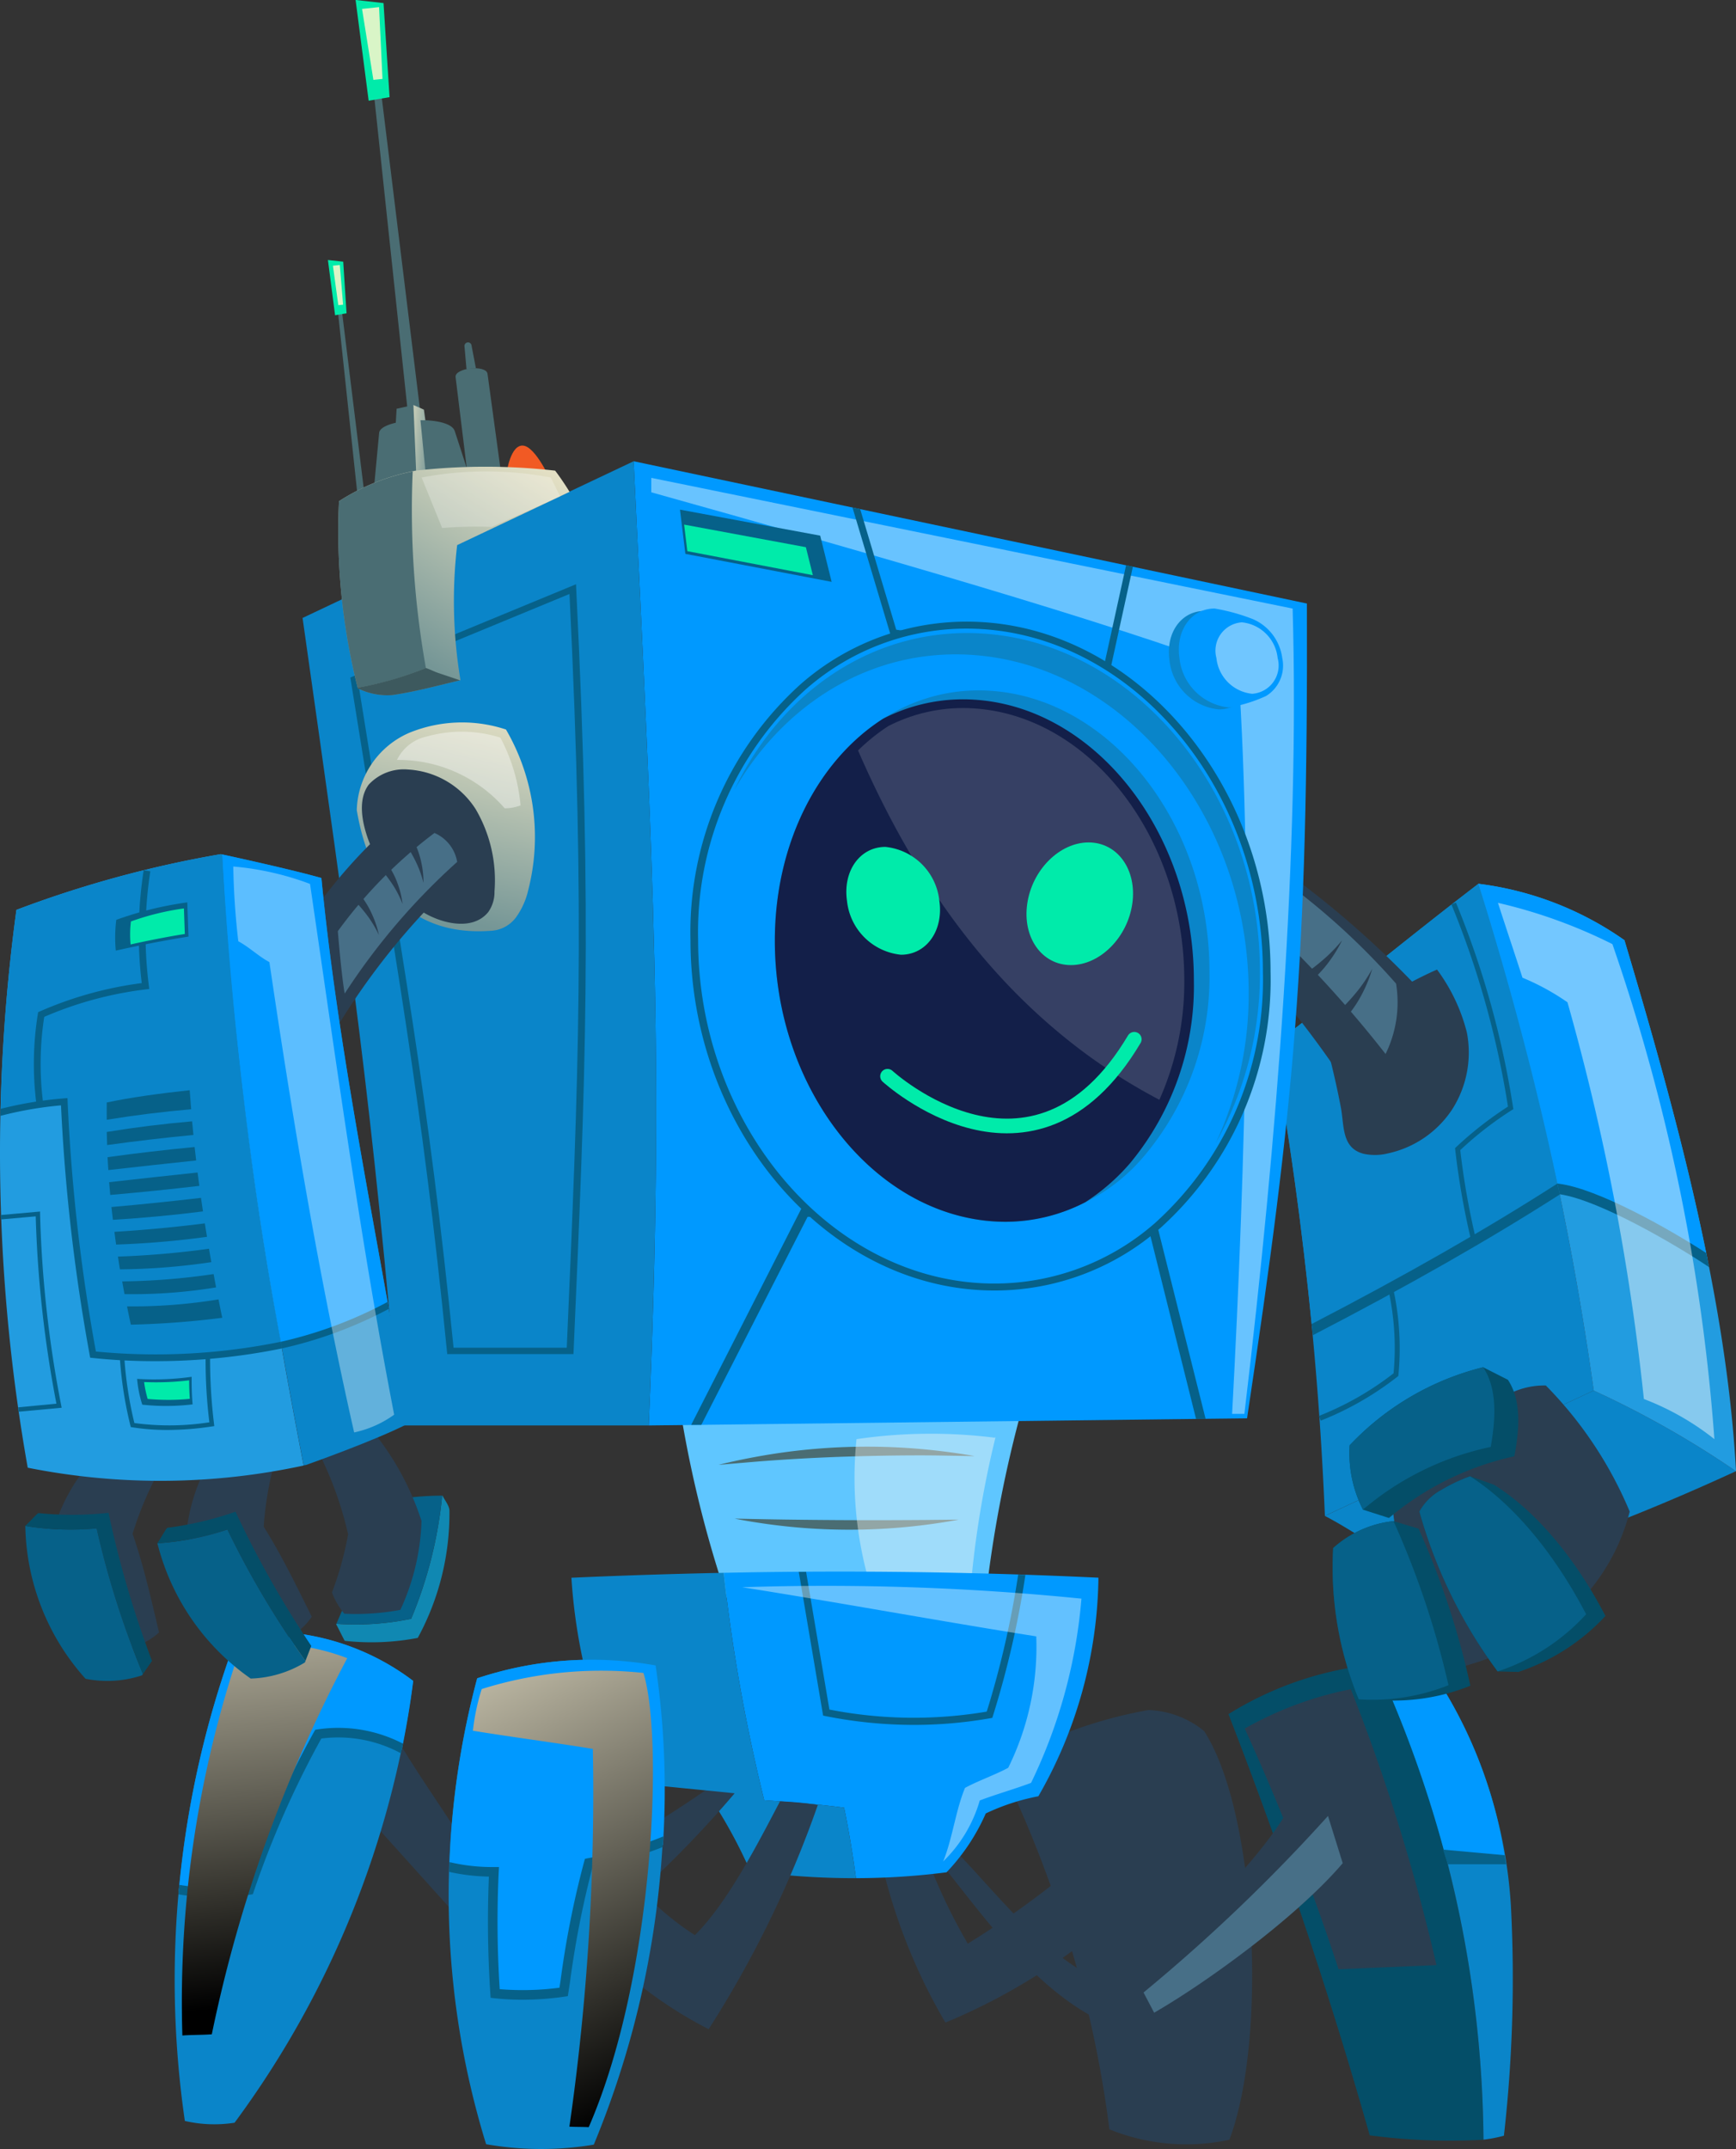 <svg xmlns="http://www.w3.org/2000/svg" xmlns:xlink="http://www.w3.org/1999/xlink" width="118.453" height="146.597" viewBox="0 0 118.453 146.597"><rect x="0" y="0" width="118.453" height="146.597" fill="#333333" stroke="none"/><defs><linearGradient id="a" x1="0.469" y1="-0.162" x2="0.521" y2="0.917" gradientUnits="objectBoundingBox"><stop offset="0" stop-color="#c4bfaa"/><stop offset="0.5" stop-color="#636156"/><stop offset="1"/></linearGradient><linearGradient id="b" x1="0.444" y1="-0.122" x2="0.68" y2="0.997" xlink:href="#a"/><radialGradient id="c" cx="717.656" cy="254.906" r="17.516" gradientTransform="translate(-92.663 -13.527) scale(1.247 1.136)" gradientUnits="userSpaceOnUse"><stop offset="0.005" stop-color="#22567d"/><stop offset="0.255" stop-color="#1f4e75"/><stop offset="0.63" stop-color="#1a3962"/><stop offset="1" stop-color="#131f49"/></radialGradient><linearGradient id="d" x1="0.656" y1="-0.261" x2="0.374" y2="1.132" gradientUnits="objectBoundingBox"><stop offset="0" stop-color="#f5ebcb"/><stop offset="0.414" stop-color="#b7c2b1"/><stop offset="0.84" stop-color="#759696"/></linearGradient><linearGradient id="e" x1="-0.831" y1="-0.299" x2="1.579" y2="1.174" xlink:href="#d"/><linearGradient id="f" x1="0.781" y1="-0.254" x2="0.036" y2="0.896" xlink:href="#d"/></defs><g transform="translate(11.917 93.715)"><path d="M368.912,228.153a6.359,6.359,0,0,0-3.786-1.434,30.143,30.143,0,0,0-10.151,3.754,80.523,80.523,0,0,1,3.473,8.245,63.091,63.091,0,0,1-5.661,3.938,37.925,37.925,0,0,1-3.8-8.978,3.327,3.327,0,0,0-2.64.579,38.995,38.995,0,0,0,4.914,13.782,41.1,41.1,0,0,0,8.639-4.873,77.669,77.669,0,0,1,2.551,12.157,13.962,13.962,0,0,0,8.186.71C373.266,249.056,372.472,233.638,368.912,228.153Z" transform="translate(-298.669 -203.781)" fill="#2a3e51"/><g transform="translate(52.243 19.805)"><path d="M381.291,223.52a23.125,23.125,0,0,0-10.12,3.4q5.49,14.13,9.639,28.733a41.1,41.1,0,0,0,7.741.3l.022,0A78.728,78.728,0,0,0,381.291,223.52Z" transform="translate(-351.509 -223.508)" fill="#044e68"/><path d="M379.548,225.262a24.039,24.039,0,0,0-7.239,2.686,158.08,158.08,0,0,1,6.4,16.415l6.683-.278A131.613,131.613,0,0,0,379.548,225.262Z" transform="translate(-351.536 -223.55)" fill="#2a3e51"/><path d="M390.692,240a32.47,32.47,0,0,0-4.711-14.977,12.562,12.562,0,0,0-4.342-1.515c-.033,0-.067.008-.1.012a78.726,78.726,0,0,1,7.283,32.429,9.78,9.78,0,0,0,1.393-.27A95.257,95.257,0,0,0,390.692,240Z" transform="translate(-351.758 -223.508)" fill="#0a85c9"/><path d="M390.3,236.872a30.778,30.778,0,0,0-4.323-11.849,12.562,12.562,0,0,0-4.342-1.515c-.033,0-.067.008-.1.012a81.937,81.937,0,0,1,4.694,13.1C387.577,236.687,388.955,236.794,390.3,236.872Z" transform="translate(-351.758 -223.508)" fill="#09f"/><path d="M379.388,236.145a20.473,20.473,0,0,0-1.239-3.157,29.966,29.966,0,0,0-3.579,1c-2.1,3.566-8.342,9.73-11.5,11.842-4.649-1.667-7.928-6.206-11.1-9.45-.334.334-.612.548-.946.884,3.3,4.11,7.1,9.6,12.363,11.393C366.841,247.245,376.345,240.581,379.388,236.145Z" transform="translate(-351.024 -223.736)" fill="#2a3e51"/><path d="M386.175,236.475l4.2.381.1.618-3.981,0Z" transform="translate(-351.869 -223.82)" fill="#066189"/><path d="M378.824,237.343l-1.005-3.222a117.716,117.716,0,0,1-12.586,12.043l.725,1.38C369.8,245.32,375.808,240.888,378.824,237.343Z" transform="translate(-351.366 -223.763)" fill="#476f87"/></g><path d="M356.561,204.151a84.186,84.186,0,0,0-2.958,15.035,81.527,81.527,0,0,1-17.385-.1,79.5,79.5,0,0,1-3.574-14.7C340.328,202.473,348.691,203.283,356.561,204.151Z" transform="translate(-298.339 -203.215)" fill="#5fc6ff"/><path d="M352.994,208.954l-2.569-.043c-1.585-.02-3.767,0-6.173.077s-4.586.218-6.165.344l-2.56.218s.952-.254,2.518-.542a41.887,41.887,0,0,1,12.4-.424C352.028,208.766,352.994,208.954,352.994,208.954Z" transform="translate(-298.409 -203.338)" fill="#4a6d73"/><path d="M351.937,213.407s-.843.172-2.223.35a40.723,40.723,0,0,1-10.844-.048c-1.379-.191-2.222-.37-2.222-.37l2.247.044c1.386.026,3.293.049,5.4.059s4.013,0,5.4-.011Z" transform="translate(-298.435 -203.459)" fill="#4a6d73"/><path d="M354.641,207.669a67.656,67.656,0,0,0-1.64,9.685c-2.394-.06-4.686-.149-7.08-.206a25.814,25.814,0,0,1-.759-9.373,34.931,34.931,0,0,1,9.346-.108C354.454,207.691,354.7,207.645,354.641,207.669Z" transform="translate(-298.637 -203.316)" fill="rgba(255,253,242,0.4)"/><path d="M335.879,217.125a118.88,118.88,0,0,0,2.767,15.516c1.788.124,3.715.269,5.452.507.322,1.57.594,3.2.807,4.807a48.955,48.955,0,0,0,6.18-.4,13.88,13.88,0,0,0,2.677-4.015,14.845,14.845,0,0,1,3.588-1.172,30.589,30.589,0,0,0,4.1-14.91Q348.712,216.855,335.879,217.125Z" transform="translate(-298.417 -203.548)" fill="#09f"/><path d="M338.39,232.643a118.884,118.884,0,0,1-2.767-15.516q-5.188.105-10.39.336a38.482,38.482,0,0,0,3.605,13.96c1.781.174,3.751.37,5.533.544a33.589,33.589,0,0,1,3.067,5.51,52.984,52.984,0,0,0,7.21.481c-.213-1.611-.485-3.237-.807-4.807C342.105,232.912,340.178,232.766,338.39,232.643Z" transform="translate(-298.161 -203.55)" fill="#0a85c9"/><path d="M356.1,217.249a63.432,63.432,0,0,1-2.145,9.344,29.869,29.869,0,0,1-10.736-.14l-1.59-9.394c-.166,0-.332.006-.5.006l1.66,9.8.166.035a30.877,30.877,0,0,0,6.033.6,29.927,29.927,0,0,0,5.2-.454l.146-.026.045-.142a64.122,64.122,0,0,0,2.215-9.615C356.424,217.263,356.259,217.255,356.1,217.249Z" transform="translate(-298.543 -203.548)" fill="#066189"/><g transform="translate(0 17.561)"><path d="M323.393,238.487a64.744,64.744,0,0,0,10.934-6.155l2,.2a73.189,73.189,0,0,1-9.345,9.188Z" transform="translate(-298.117 -221.476)" fill="#2a3e51"/><path d="M342.15,233.342a72.873,72.873,0,0,1-7.451,15.3,28.762,28.762,0,0,1-5.273-3.476,14.4,14.4,0,0,1,1.155-5.5,19.14,19.14,0,0,0,3.177,2.562c2.245-2.218,4.339-6.336,5.81-9.129A24.764,24.764,0,0,1,342.15,233.342Z" transform="translate(-298.262 -221.495)" fill="#2a3e51"/><path d="M318.142,236.781c-1.621-2.747-3.409-5.13-5.032-7.877-.523,2.023-.991,3.782-1.515,5.806q2.836,3.149,5.672,6.3A23.193,23.193,0,0,0,318.142,236.781Z" transform="translate(-297.833 -221.394)" fill="#2a3e51"/><path d="M330.766,223.59a63.014,63.014,0,0,1-4.212,32.69,21.819,21.819,0,0,1-7.347-.029,57.551,57.551,0,0,1-.612-31.783A24.686,24.686,0,0,1,330.766,223.59Z" transform="translate(-297.955 -221.256)" fill="#0a85c9"/><path d="M318.6,224.468a57.169,57.169,0,0,0-1.9,12.885,7.356,7.356,0,0,0,2.849.478,76.659,76.659,0,0,0,.35,8.171c.942.021,1.875.061,2.819.081a4.234,4.234,0,0,0,1.813-.224,33.047,33.047,0,0,1,1.721-8.675c1.675-.372,3.372-.854,5.021-1.36a57.825,57.825,0,0,0-.5-12.233A24.686,24.686,0,0,0,318.6,224.468Z" transform="translate(-297.955 -221.256)" fill="#09f"/><path d="M313.768,224.6a65.061,65.061,0,0,1-12.186,30.138,8.9,8.9,0,0,1-3.392-.122,66.867,66.867,0,0,1,3.634-33.28A16.606,16.606,0,0,1,313.768,224.6Z" transform="translate(-297.494 -221.209)" fill="#0a85c9"/><path d="M301.831,221.335a66.648,66.648,0,0,0-4.043,17.584,17.431,17.431,0,0,0,4.592.052,64.135,64.135,0,0,1,4.93-10.867A15.51,15.51,0,0,1,313,229.281c.32-1.553.586-3.116.778-4.683A16.606,16.606,0,0,0,301.831,221.335Z" transform="translate(-297.501 -221.209)" fill="#09f"/><path d="M307.248,228.069l-.157.027-.078.139a65.049,65.049,0,0,0-4.669,10.493,14.383,14.383,0,0,1-4.519-.055c-.021.215-.042.43-.061.648a15.208,15.208,0,0,0,2.491.215,14.882,14.882,0,0,0,2.387-.192l.194-.032.062-.187a64.486,64.486,0,0,1,4.609-10.432,8.982,8.982,0,0,1,5.434,1.008c.046-.219.1-.438.14-.658A9.577,9.577,0,0,0,307.248,228.069Z" transform="translate(-297.5 -221.371)" fill="#066189"/><path d="M331.294,235.553a25.094,25.094,0,0,1-5.149,1.488l-.194.04-.055.192a63.628,63.628,0,0,0-1.606,8.085l-.078.514a19.16,19.16,0,0,1-4.077.1,71.687,71.687,0,0,1-.069-7.982l.02-.349-.349,0a12.64,12.64,0,0,1-3.03-.337c-.009.223-.016.446-.021.667a13.441,13.441,0,0,0,2.71.322,74.434,74.434,0,0,0,.1,7.995l.018.274.272.03a17.065,17.065,0,0,0,1.86.1,19.47,19.47,0,0,0,2.9-.208l.237-.036.152-.992a63.791,63.791,0,0,1,1.535-7.815,26.273,26.273,0,0,0,4.786-1.36C331.274,236.039,331.282,235.8,331.294,235.553Z" transform="translate(-297.955 -221.554)" fill="#066189"/><path d="M309.283,223.068a96.275,96.275,0,0,0-9.242,25.659c-.7.05-1.31.03-2.008.082a74.886,74.886,0,0,1,4.01-26.593A14.817,14.817,0,0,1,309.283,223.068Z" transform="translate(-297.506 -221.23)" fill="url(#a)"/><path d="M326.249,255.107c-.52-.024-.8-.01-1.319-.034a160.147,160.147,0,0,0,1.6-25.77c-2.69-.44-5.5-.8-8.184-1.24a14.78,14.78,0,0,1,.6-2.842,27.176,27.176,0,0,1,11.036-1.1C331.371,228.623,330.706,244.856,326.249,255.107Z" transform="translate(-297.995 -221.275)" fill="url(#b)"/></g><path d="M350.884,236.841a9.454,9.454,0,0,0,2.5-4.163c1.112-.422,2.385-.78,3.5-1.2a35.468,35.468,0,0,0,3.437-12.567,174.09,174.09,0,0,0-23.147-.778c6.633,1.046,13.433,2.306,20.064,3.352a18.649,18.649,0,0,1-1.913,8.965c-.887.48-2.061.888-2.947,1.37C351.745,233.326,351.509,235.332,350.884,236.841Z" transform="translate(-298.448 -203.572)" fill="rgba(255,255,255,0.39)"/></g><g transform="translate(79.938 56.759)"><path d="M388.3,168.964c-4.811,3.679-9.2,7.338-14.011,11.018a236.4,236.4,0,0,1,3.537,32.1l18.345-8.549A209.964,209.964,0,0,0,388.3,168.964Z" transform="translate(-367.362 -165.435)" fill="#0a85c9"/><path d="M377.912,212.939c2.225,1.154,5.34,3.367,7.448,4.729a154.729,154.729,0,0,0,20.6-7.781,65.816,65.816,0,0,0-9.707-5.5Z" transform="translate(-367.449 -166.287)" fill="#0a85c9"/><path d="M388.644,168.964a209.963,209.963,0,0,1,7.871,34.574,65.816,65.816,0,0,1,9.707,5.5c-.632-11.69-4.032-24.251-7.609-36.223A22.026,22.026,0,0,0,388.644,168.964Z" transform="translate(-367.707 -165.435)" fill="#229ce0"/><path d="M390.184,204.819a5.264,5.264,0,0,1,2.884-.784,27.143,27.143,0,0,1,5.721,8.6,13.841,13.841,0,0,1-5.671,8.046,21.19,21.19,0,0,1-9.636,3.216,33.4,33.4,0,0,1-2.337-9.049c.04.025.081.05.121.072.541-.288,1-.712,1.538-1-.213-1.663-.409-3.105-.622-4.769A32.342,32.342,0,0,1,390.184,204.819Z" transform="translate(-367.527 -166.279)" fill="#2a3e51"/><path d="M388.3,168.964c-4.811,3.679-9.2,7.338-14.011,11.018,1.026,5.445,1.992,12.493,2.663,19.3,1.967-1.05,7.47-3.991,8.609-4.631,1.249-.7,7.023-4.186,8.2-4.9Q391.6,179.5,388.3,168.964Z" transform="translate(-367.362 -165.435)" fill="#0a85c9"/><path d="M387.6,179.242a7.209,7.209,0,0,1-1,5.257,7.025,7.025,0,0,1-4.379,3,3.657,3.657,0,0,1-1.654.03c-1.53-.385-1.325-1.927-1.567-3.185q-.423-2.2-1.01-4.364a27.232,27.232,0,0,1,7.575-5.02A12.2,12.2,0,0,1,387.6,179.242Z" transform="translate(-367.451 -165.579)" fill="#2a3e51"/><path d="M388.644,168.964q3.306,10.534,5.465,20.79l.215-.13a51.458,51.458,0,0,1,5.659,2.4c1.313.74,3.32,1.992,4.3,2.612-1.458-7.278-3.532-14.657-5.675-21.825A22.026,22.026,0,0,0,388.644,168.964Z" transform="translate(-367.707 -165.435)" fill="#09f"/><path d="M385.758,177.9a6.208,6.208,0,0,1-2.011,4.03,5.922,5.922,0,0,1-4.172,1.355,69.311,69.311,0,0,0-12.384-14.433,12.69,12.69,0,0,1,3.726-3.507A64.615,64.615,0,0,1,385.758,177.9Z" transform="translate(-367.191 -165.348)" fill="#2a3e51"/><path d="M393.918,190.663c-.053-.248-.108-.5-.162-.745h-.006l-.1.067c-4.741,3.044-10.345,6.241-16.659,9.513q.04.384.076.767C383.451,196.961,389.12,193.736,393.918,190.663Z" transform="translate(-367.427 -165.939)" fill="#066189"/><path d="M404.323,194.657c-2.6-1.687-7.41-4.39-10.034-4.725l-.12-.015c.054.248.109.5.162.745l.017-.012c2.757.423,7.969,3.49,10.169,4.97Q404.42,195.14,404.323,194.657Z" transform="translate(-367.84 -165.939)" fill="#066189"/><g transform="translate(10.99 36.509)"><path d="M382.606,213.514a7.314,7.314,0,0,0-4.116,1.839,23.687,23.687,0,0,0,1.745,10.317c.544.022,1.623.046,1.632.066a14.014,14.014,0,0,0,5.984-.993,54.969,54.969,0,0,0-3.531-10.715Z" transform="translate(-378.452 -203.016)" fill="#044e68"/><path d="M382.326,213.04a19.908,19.908,0,0,1,8.555-4.208c.322-1.716.532-3.744-.44-5.219l-1.688-.855a18.709,18.709,0,0,0-9.109,5.326,8.459,8.459,0,0,0,.908,4.389Z" transform="translate(-378.48 -202.757)" fill="#044e68"/><path d="M387.984,210.379a11.308,11.308,0,0,0-1.942.92,3.764,3.764,0,0,0-1.52,1.485,33.355,33.355,0,0,0,5.337,10.907l1.42.034a14.207,14.207,0,0,0,5.936-3.816c-1.745-3.369-4.368-6.923-7.609-8.955Z" transform="translate(-378.598 -202.94)" fill="#044e68"/></g><path d="M386.359,224.447a14,14,0,0,1-6.124.963,23.687,23.687,0,0,1-1.745-10.317,7.314,7.314,0,0,1,4.116-1.839A59.2,59.2,0,0,1,386.359,224.447Zm1.479-14.251a11.228,11.228,0,0,0-1.942.919,3.764,3.764,0,0,0-1.52,1.485,33.354,33.354,0,0,0,5.337,10.907,14.107,14.107,0,0,0,6.037-3.9C393.92,216.082,391.185,212.35,387.838,210.2Zm.887-7.44a18.709,18.709,0,0,0-9.109,5.326,8.46,8.46,0,0,0,.908,4.389,19.7,19.7,0,0,1,8.718-4.278C389.551,206.412,389.74,204.3,388.725,202.757Z" transform="translate(-367.462 -166.248)" fill="#066189"/><path d="M388.429,193.238l-.33.066a52.868,52.868,0,0,1-1.085-6.192l-.009-.085.063-.056a24.832,24.832,0,0,1,3.548-2.775,60.953,60.953,0,0,0-3.862-13.8l.312-.119a61.241,61.241,0,0,1,3.9,13.985l.018.11-.095.056a23.867,23.867,0,0,0-3.528,2.738A52.209,52.209,0,0,0,388.429,193.238Z" transform="translate(-367.661 -165.467)" fill="#066189"/><path d="M382.582,175.721a7.953,7.953,0,0,1-.717,4.8,78.9,78.9,0,0,0-11.709-12.083A5.524,5.524,0,0,1,372,166.72,48.405,48.405,0,0,1,382.582,175.721Z" transform="translate(-367.262 -165.381)" fill="#476f87"/><path d="M371.563,171.039a8.505,8.505,0,0,0,1.067-1.448c.335-.549.563-1.035.563-1.035s-.371.387-.831.818-1.007.9-1.288,1.179Z" transform="translate(-367.284 -165.425)" fill="#2a3e51"/><path d="M374.058,173.325a4.167,4.167,0,0,0,1.379-1.3,4.465,4.465,0,0,0,.549-1.089,5.239,5.239,0,0,1-.806.859,7.053,7.053,0,0,1-1.454.927Z" transform="translate(-367.348 -165.482)" fill="#2a3e51"/><path d="M376.487,176.054a8.014,8.014,0,0,0,1.724-1.762,8.952,8.952,0,0,0,.829-1.374,10.9,10.9,0,0,1-1.085,1.144,15.676,15.676,0,0,1-1.869,1.431Z" transform="translate(-367.405 -165.53)" fill="#2a3e51"/><path d="M378.981,178.648a8.086,8.086,0,0,0,1.54-2.138,8.958,8.958,0,0,0,.634-1.6,10.387,10.387,0,0,1-.924,1.409,14.072,14.072,0,0,1-1.724,1.823Z" transform="translate(-367.463 -165.578)" fill="#2a3e51"/><path d="M397.823,173.114a132.686,132.686,0,0,1,6.957,33.768,18.062,18.062,0,0,0-4.811-2.738,161.143,161.143,0,0,0-5.213-27.063,16.228,16.228,0,0,0-3.071-1.678c-.54-1.674-1.134-3.432-1.673-5.106A34.778,34.778,0,0,1,397.823,173.114Z" transform="translate(-367.74 -165.467)" fill="rgba(255,255,255,0.45)"/><path d="M379.314,205.51c-.559.281-1.127.535-1.692.755l-.134-.316a20.539,20.539,0,0,0,5.1-2.91,18.475,18.475,0,0,0-.363-5.748l.33-.068a18.893,18.893,0,0,1,.365,5.929l-.007.07-.054.042A20.93,20.93,0,0,1,379.314,205.51Z" transform="translate(-367.439 -166.115)" fill="#066189"/></g><g transform="translate(20.645 31.465)"><path d="M329.584,139.43h0c1.323,27.758,2.1,41.1,1.028,65.775l40.827-.488c3.217-21.408,4.168-31.2,4.083-55.581Z" transform="translate(-306.993 -139.43)" fill="#09f"/><path d="M365.419,192.879l-24.056-1.242-.219-.01-7.538,14.792h.693l7.253-14.194,23.364,1.211,3.139,12.58h.654Z" transform="translate(-307.09 -140.686)" fill="#066189"/><path d="M330.817,140.591l43.761,8.917c.474,16.413-1.033,36.033-3.292,54.934h-.838c.944-17.587,1.4-35.75.433-50.693-9.492-3.508-24.387-7.784-40.065-12.173Z" transform="translate(-307.022 -139.458)" fill="rgba(255,255,255,0.41)"/><path d="M329.027,139.43h0L306.436,150.12c3.313,23.431,4.764,33.094,6.6,55.084h17.016C331.126,180.529,330.351,167.188,329.027,139.43Z" transform="translate(-306.436 -139.43)" fill="#0a85c9"/><path d="M325,200.544h-8.612l-.021-.2c-1.716-17.242-3.512-26.694-6.567-45.793l-.026-.162,15.4-6.361.015.32c1.112,22.472.635,33.438-.179,51.986Zm-8.176-.434h7.719c.8-18.388,1.278-29.174.186-51.419l-14.431,5.961C313.325,173.628,315.109,182.966,316.819,200.109Z" transform="translate(-306.516 -139.637)" fill="#066189"/><path d="M332.823,142.812l.368,3.017,9.981,1.91-.781-3.153Z" transform="translate(-307.071 -139.511)" fill="#066189"/><path d="M333.333,145.67l-.221-1.811,8.309,1.541.475,1.909Z" transform="translate(-307.078 -139.537)" fill="#00ebaa"/><path d="M372.8,153.251c.268,1.855-.8,3.359-2.393,3.359a3.763,3.763,0,0,1-3.362-3.359c-.268-1.855.8-3.359,2.394-3.359A3.762,3.762,0,0,1,372.8,153.251Z" transform="translate(-307.893 -139.682)" fill="#0a85c9"/><path d="M374.757,153.1a3.377,3.377,0,0,0-1.975-2.641,13.04,13.04,0,0,0-2.64-.734c-1.6,0-2.672,1.511-2.4,3.375a3.781,3.781,0,0,0,3.379,3.375,10.113,10.113,0,0,0,2.53-.783A2.432,2.432,0,0,0,374.757,153.1Z" transform="translate(-307.91 -139.678)" fill="#09f"/><path d="M374.505,153.126a1.935,1.935,0,0,1-1.737,2.438,2.731,2.731,0,0,1-2.44-2.438,1.935,1.935,0,0,1,1.737-2.437A2.729,2.729,0,0,1,374.505,153.126Z" transform="translate(-307.972 -139.701)" fill="rgba(255,255,255,0.44)"/><path d="M363.551,146.606l-1.468,6.692-14.214-2.3-2.459-8.221-.527-.112,2.567,8.579.039.133,14.97,2.426,1.557-7.1Z" transform="translate(-307.361 -139.508)" fill="#066189"/><g transform="translate(26.47 10.941)"><path d="M372.882,174.54c0-12.454-8.743-23.032-19.529-23.629s-19.53,9.017-19.53,21.471,8.743,23.033,19.53,23.629S372.882,186.994,372.882,174.54Z" transform="translate(-333.564 -150.647)" fill="#09f"/><path d="M354.313,196.27q-.489,0-.983-.027c-10.9-.6-19.773-11.309-19.773-23.867a22.778,22.778,0,0,1,7.506-17.46,17.17,17.17,0,0,1,12.3-4.249c10.9.6,19.774,11.309,19.774,23.867a22.785,22.785,0,0,1-7.506,17.461A17.163,17.163,0,0,1,354.313,196.27Zm-1.93-45.154a16.626,16.626,0,0,0-10.963,4.147,22.327,22.327,0,0,0-7.342,17.113c0,12.311,8.651,22.8,19.285,23.392a16.61,16.61,0,0,0,11.91-4.12,22.33,22.33,0,0,0,7.341-17.114c0-12.311-8.65-22.8-19.284-23.391Q352.855,151.116,352.383,151.116Z" transform="translate(-333.558 -150.641)" fill="#066189"/><path d="M355.2,191.7q-.335,0-.673-.019c-8.31-.459-15.072-9.05-15.072-19.149,0-9.581,6.111-17.086,13.912-17.086.222,0,.447.007.671.02,8.311.459,15.073,9.049,15.073,19.149a18.943,18.943,0,0,1-4.356,12.477A12.622,12.622,0,0,1,355.2,191.7Z" transform="translate(-333.7 -150.757)" fill="#0a85c9"/><path d="M352.977,156.091c-.224-.013-.449-.02-.671-.02a11.949,11.949,0,0,0-5.451,1.316c-4.433,2.825-7.4,8.487-7.4,15.157,0,10.1,6.761,18.69,15.072,19.149q.338.019.673.019h0a11.854,11.854,0,0,0,5.44-1.336,14.193,14.193,0,0,0,3.051-2.658,18.943,18.943,0,0,0,4.356-12.477C368.049,165.14,361.288,156.55,352.977,156.091Z" transform="translate(-333.7 -150.772)" fill="url(#c)"/><path d="M361.133,180.5a40.006,40.006,0,0,0,4.7,2.905,19.7,19.7,0,0,0,1.7-8.154c0-9.788-6.484-18.111-14.455-18.55-.21-.013-.422-.019-.63-.019a11.2,11.2,0,0,0-5.1,1.225,13.155,13.155,0,0,0-2.076,1.668C348.758,167.58,353.615,175.063,361.133,180.5Z" transform="translate(-333.84 -150.787)" fill="rgba(255,255,255,0.15)"/><path d="M350.8,170.065c.293,2.032-.88,3.678-2.62,3.678a4.12,4.12,0,0,1-3.682-3.678c-.292-2.031.881-3.678,2.621-3.678A4.12,4.12,0,0,1,350.8,170.065Z" transform="translate(-333.82 -151.02)" fill="#00ebaa"/><path d="M357.1,170.257c-.334,2.31,1,4.184,2.981,4.184s3.855-1.874,4.187-4.184-1-4.183-2.98-4.183S357.429,167.947,357.1,170.257Z" transform="translate(-334.123 -151.012)" fill="#00ebaa"/><path d="M352.653,152.919c10.527.582,19.063,10.908,19.063,23.065a23.828,23.828,0,0,1-2.253,10.26,23.484,23.484,0,0,0,3.021-11.716c0-12.157-8.535-22.484-19.062-23.065-7.276-.4-13.6,3.956-16.811,10.7C340,156.258,345.916,152.547,352.653,152.919Z" transform="translate(-333.631 -150.66)" fill="#0a85c9"/><path d="M347.333,182.355s9.923,9.108,16.836-2.522" transform="translate(-333.889 -151.343)" fill="none" stroke="#00ebaa" stroke-linecap="round" stroke-miterlimit="10" stroke-width="1"/></g></g><g transform="translate(0 49.286)"><path d="M319.382,171.9a2.269,2.269,0,0,0,1.725-.939,5.132,5.132,0,0,0,.82-1.846,14.574,14.574,0,0,0-1.521-10.945,9.53,9.53,0,0,0-6.6.225,5.933,5.933,0,0,0-3.581,5.273C311.617,171.9,317.13,172.063,319.382,171.9Z" transform="translate(-285.882 -157.691)" fill="url(#d)"/><path d="M311.052,162.006a3.264,3.264,0,0,1,2.695-1.026,5.86,5.86,0,0,1,4.605,2.71,9.6,9.6,0,0,1,1.28,5.6,2.361,2.361,0,0,1-.424,1.41c-1.147,1.416-3.52.693-4.749-.186a9.668,9.668,0,0,1-2.968-3.647C310.845,165.544,310.065,163.334,311.052,162.006Z" transform="translate(-285.891 -157.77)" fill="#2a3e51"/><path d="M321.471,163.361a12.222,12.222,0,0,0-1.38-4.623,8.8,8.8,0,0,0-5.012-.078,2.945,2.945,0,0,0-2.042,1.6,9.61,9.61,0,0,1,7.35,3.3A3.034,3.034,0,0,0,321.471,163.361Z" transform="translate(-285.95 -157.706)" fill="rgba(255,255,255,0.39)"/><path d="M316.043,211.734h-.023a29.042,29.042,0,0,1-2.117,8.4,18.651,18.651,0,0,1-5.1.343l-.017.029c.221.416.359.712.581,1.13a16.632,16.632,0,0,0,4.987-.2,17.783,17.783,0,0,0,2.161-8.673C316.512,212.413,316.191,212.051,316.043,211.734Z" transform="translate(-285.848 -158.991)" fill="#1088b2"/><path d="M313.9,220.133a29.04,29.04,0,0,0,2.117-8.4,19.886,19.886,0,0,0-4.226.463,63.963,63.963,0,0,1-2.992,8.278A18.651,18.651,0,0,0,313.9,220.133Z" transform="translate(-285.848 -158.991)" fill="#066189"/><path d="M296.114,210.214a22.978,22.978,0,0,0-1.69,4.07c.757,2.181,1.27,4.478,1.805,6.725a4.394,4.394,0,0,1-4.212.992,59.67,59.67,0,0,1-2.842-8.458,12.525,12.525,0,0,1,2.206-3.948A13.051,13.051,0,0,1,296.114,210.214Z" transform="translate(-285.376 -158.939)" fill="#2a3e51"/><path d="M287.052,213.849a16,16,0,0,0,4.11,10.427,7.534,7.534,0,0,0,3.858-.236l.057-.086a61.386,61.386,0,0,1-3.158-9.935A19.12,19.12,0,0,1,287.052,213.849Z" transform="translate(-285.325 -159.042)" fill="#066189"/><path d="M292.73,212.933a22.817,22.817,0,0,1-4.794.018c-.208.156-.676.7-.884.86v.017a19.12,19.12,0,0,0,4.866.17,61.386,61.386,0,0,0,3.158,9.935l.62-.9A68.67,68.67,0,0,1,292.73,212.933Z" transform="translate(-285.325 -159.02)" fill="#044e68"/><path d="M304.314,209.449a22.911,22.911,0,0,0-.726,4.345c1.232,1.953,2.252,4.075,3.282,6.141a4.391,4.391,0,0,1-3.879,1.92,59.63,59.63,0,0,1-4.682-7.592,12.478,12.478,0,0,1,1.255-4.345A12.969,12.969,0,0,1,304.314,209.449Z" transform="translate(-285.596 -158.934)" fill="#2a3e51"/><path d="M296.288,215.042a16,16,0,0,0,6.365,9.226,7.534,7.534,0,0,0,3.7-1.1l.038-.1a61.19,61.19,0,0,1-5.326-8.963A19.1,19.1,0,0,1,296.288,215.042Z" transform="translate(-285.547 -159.048)" fill="#066189"/><path d="M301.616,212.855a22.66,22.66,0,0,1-4.664,1.1c-.168.2-.5.838-.669,1.038l0,.016a19.1,19.1,0,0,0,4.779-.937,61.191,61.191,0,0,0,5.326,8.963l.4-1.022A68.457,68.457,0,0,1,301.616,212.855Z" transform="translate(-285.547 -159.018)" fill="#044e68"/><path d="M311.358,207.357a18.921,18.921,0,0,1,3.224,6,15.569,15.569,0,0,1-1.442,6.062,16.471,16.471,0,0,1-3.827.263,4.959,4.959,0,0,1-.841-1.45,22.066,22.066,0,0,0,1.1-3.972,24.4,24.4,0,0,0-1.928-5.416A16.349,16.349,0,0,1,311.358,207.357Z" transform="translate(-285.82 -158.886)" fill="#2a3e51"/><path d="M307.988,179.946a48.261,48.261,0,0,1,9.622-12.037,4.457,4.457,0,0,0-.8-3.009,4.182,4.182,0,0,0-2.505-1.669,35.433,35.433,0,0,0-8.478,9.5C305.623,175.244,306.738,177.752,307.988,179.946Z" transform="translate(-285.776 -157.824)" fill="#2a3e51"/><path d="M300.347,166.894a75.364,75.364,0,0,0-13.943,3.8,122.98,122.98,0,0,0,.771,38.054A46.251,46.251,0,0,0,306,208.6c-2.645-13.669-4.918-27.822-5.563-41.681Z" transform="translate(-285.283 -157.912)" fill="#229ce0"/><path d="M304.474,200.344a263.836,263.836,0,0,1-4.032-33.429l-.095-.02a75.363,75.363,0,0,0-13.943,3.8,122.633,122.633,0,0,0-1.085,13.768l4.365-.666s.188,5.136.631,8.547,1.3,8.671,1.3,8.671a33.485,33.485,0,0,0,4.87.234c2.552-.078,7.985-.9,7.985-.9Z" transform="translate(-285.283 -157.912)" fill="#0a85c9"/><path d="M313.537,205.721c-1.971-12.061-4.782-25.033-5.951-37.2-2.02-.576-6.127-1.471-6.771-1.609.645,13.858,2.918,28.012,5.563,41.681.052-.012.1-.02.158-.031C306.536,208.564,311.3,206.882,313.537,205.721Z" transform="translate(-285.656 -157.913)" fill="#0a85c9"/><path d="M300.815,166.915a263.836,263.836,0,0,0,4.032,33.429,38.678,38.678,0,0,0,3.939-1.207c1-.4,2.434-1.071,3.35-1.514-1.73-9.648-3.639-19.618-4.55-29.1C305.566,167.949,301.459,167.054,300.815,166.915Z" transform="translate(-285.656 -157.913)" fill="#09f"/><path d="M312.286,198.665c-.029-.157-.057-.314-.085-.472a28.74,28.74,0,0,1-7.287,2.719l.08.452h0A29.038,29.038,0,0,0,312.286,198.665Z" transform="translate(-285.755 -158.665)" fill="#066189"/><path d="M304.433,200.571a42.723,42.723,0,0,1-12.606.663,125.329,125.329,0,0,1-1.93-17.048l-.008-.241-.24.019a25.82,25.82,0,0,0-4.324.716c0,.159-.011.318-.014.478a25.323,25.323,0,0,1,4.134-.717,127.47,127.47,0,0,0,1.96,17.043l.03.171.172.018a40.1,40.1,0,0,0,4.234.218,43.116,43.116,0,0,0,8.683-.869l-.08-.452Z" transform="translate(-285.283 -158.323)" fill="#066189"/><g transform="translate(7.282 25.079)"><path d="M299.6,193.618c-.051-.305-.1-.611-.148-.916-2.05.259-4.119.454-6.17.576.038.29.074.58.116.869A60.409,60.409,0,0,0,299.6,193.618Z" transform="translate(-292.757 -183.612)" fill="#066189"/><path d="M299.068,190.057c-.042-.3-.083-.607-.121-.912-2.013.215-4.029.433-6.034.66.022.292.05.582.076.872C295.014,190.5,297.049,190.292,299.068,190.057Z" transform="translate(-292.748 -183.526)" fill="#066189"/><path d="M299.32,191.842c-.048-.308-.092-.617-.136-.924-2.03.236-4.076.448-6.111.625.03.29.062.582.1.872C295.213,192.294,297.274,192.1,299.32,191.842Z" transform="translate(-292.752 -183.569)" fill="#066189"/><path d="M292.745,186.293c.006.3.02.6.028.893,1.945-.269,3.916-.5,5.887-.688-.031-.309-.063-.62-.09-.93C296.624,185.737,294.672,185.979,292.745,186.293Z" transform="translate(-292.744 -183.44)" fill="#066189"/><path d="M298.848,188.281c-.036-.305-.074-.611-.106-.917-1.99.192-3.979.422-5.94.694.013.294.036.587.054.879Q295.844,188.6,298.848,188.281Z" transform="translate(-292.745 -183.484)" fill="#066189"/><path d="M294.563,198.494c-.134,0-.267,0-.4,0,.085.415.169.831.261,1.245a59.329,59.329,0,0,0,6.236-.47c-.088-.417-.171-.835-.254-1.254A36.286,36.286,0,0,1,294.563,198.494Z" transform="translate(-292.778 -183.74)" fill="#066189"/><path d="M298.505,184.693c-.034-.435-.07-.87-.1-1.3-1.936.209-4.034.49-5.659.838-.008.393,0,.786,0,1.178C294.651,185.1,296.58,184.859,298.505,184.693Z" transform="translate(-292.744 -183.388)" fill="#066189"/><path d="M299.9,195.389c-.055-.3-.105-.61-.159-.914a61.135,61.135,0,0,1-6.213.536c.046.289.087.579.137.869A44.668,44.668,0,0,0,299.9,195.389Z" transform="translate(-292.763 -183.655)" fill="#066189"/><path d="M300.234,197.154q-.088-.454-.171-.91a45.463,45.463,0,0,1-6.238.5c.053.29.1.58.16.869A35.468,35.468,0,0,0,300.234,197.154Z" transform="translate(-292.77 -183.697)" fill="#066189"/></g><path d="M309.371,176.369a44.858,44.858,0,0,1,7.675-8.983,2.626,2.626,0,0,0-1.55-1.972,31.643,31.643,0,0,0-6.594,6.7S309.145,175.113,309.371,176.369Z" transform="translate(-285.851 -157.877)" fill="#476f87"/><path d="M313.45,165.9a10.069,10.069,0,0,1,.978,1.679,7.406,7.406,0,0,1,.427,1.24,6.22,6.22,0,0,0-.136-1.333,5.761,5.761,0,0,0-.762-1.928Z" transform="translate(-285.96 -157.88)" fill="#2a3e51"/><path d="M311.586,167.591a9.068,9.068,0,0,1,1.212,1.529,6.828,6.828,0,0,1,.583,1.185,5.832,5.832,0,0,0-.306-1.316,5.448,5.448,0,0,0-1.039-1.814Z" transform="translate(-285.915 -157.919)" fill="#2a3e51"/><path d="M309.6,169.679a10.338,10.338,0,0,1,1.405,1.564,7.909,7.909,0,0,1,.716,1.223,6.7,6.7,0,0,0-.452-1.373,6.225,6.225,0,0,0-1.244-1.854Z" transform="translate(-285.867 -157.969)" fill="#2a3e51"/><path d="M312.57,205.152a7.263,7.263,0,0,1-2.73,1.211c-2.335-10.3-4.154-21.027-5.783-32.084-.78-.42-1.342-1-2.122-1.422q-.3-2.541-.343-5.1a19.6,19.6,0,0,1,5.237,1.188C308.613,181.075,310.281,193.327,312.57,205.152Z" transform="translate(-285.675 -157.933)" fill="rgba(255,255,255,0.36)"/><path d="M296.925,207.019a15.182,15.182,0,0,1-2.416-.183l-.1-.015-.027-.1a26.507,26.507,0,0,1-.726-4.716l.305-.021a26.355,26.355,0,0,0,.692,4.562,17.882,17.882,0,0,0,5.116-.05,34.666,34.666,0,0,1-.256-4.472l.305.02a37.092,37.092,0,0,0,.27,4.565l.017.146-.146.021A20.284,20.284,0,0,1,296.925,207.019Z" transform="translate(-285.484 -158.757)" fill="#066189"/><path d="M287.821,183.946a21.483,21.483,0,0,1,.1-6.122l.019-.122.113-.051a25.373,25.373,0,0,1,6.958-1.935,28.148,28.148,0,0,1,.132-7.7l.453.076a27.925,27.925,0,0,0-.1,7.8l.026.226-.227.027a24.96,24.96,0,0,0-6.938,1.876,20.99,20.99,0,0,0-.076,5.867Z" transform="translate(-285.339 -157.939)" fill="#066189"/><path d="M298.339,172.6l-.084-2.336a23.8,23.8,0,0,0-4.845,1.191,9.649,9.649,0,0,0-.033,2.1C294.687,173.261,296.8,172.832,298.339,172.6Z" transform="translate(-285.476 -157.993)" fill="#066189"/><path d="M298.112,172.432l-.062-1.743a17.755,17.755,0,0,0-3.615.888,7.2,7.2,0,0,0-.023,1.568C295.387,172.927,296.966,172.607,298.112,172.432Z" transform="translate(-285.501 -158.004)" fill="#00ebaa"/><path d="M298.591,203.426c-.006.622.011,1.261.064,1.88a15.033,15.033,0,0,1-3.435.02,8.039,8.039,0,0,1-.352-1.758A18.707,18.707,0,0,0,298.591,203.426Z" transform="translate(-285.513 -158.791)" fill="#066189"/><path d="M297.034,205.006c-.469,0-.951-.02-1.434-.065a7.663,7.663,0,0,1-.242-1.149c.275.01.548.016.818.016a18.617,18.617,0,0,0,2.255-.135c0,.451.017.869.044,1.261A13.893,13.893,0,0,1,297.034,205.006Z" transform="translate(-285.525 -158.797)" fill="#00ebaa"/><path d="M286.552,205.531l-.029-.3,2.61-.25a78.983,78.983,0,0,1-1.413-12.778l-2.376.211-.027-.3,2.7-.24,0,.164a78.674,78.674,0,0,0,1.441,13.055l.033.165Z" transform="translate(-285.283 -158.513)" fill="#066189"/></g><g transform="translate(22.374 0)"><path d="M314.762,136.851,311.9,113.513l-.495.051,2.49,23.377Z" transform="translate(-308.285 -107.342)" fill="#4a6d73"/><path d="M312.05,107.4l.412,6.418-1.426.243-.892-6.874Z" transform="translate(-308.255 -107.19)" fill="#00ebaa"/><path d="M310.733,141.534l-1.564-12.7-.272.029,1.358,12.725Z" transform="translate(-308.225 -107.71)" fill="#4a6d73"/><path d="M309.253,125.479l.227,3.52-.782.133-.489-3.769Z" transform="translate(-308.208 -107.627)" fill="#00ebaa"/><path d="M317.981,140.507l-1.052-3.239c-.448-1.093-4.955-.828-5.145.123l-.375,3.993Z" transform="translate(-308.285 -107.896)" fill="#4a6d73"/><path d="M318.535,132.878l-.292-1.52a.244.244,0,1,0-.484.051l.135,1.537Z" transform="translate(-308.438 -107.765)" fill="#4a6d73"/><path d="M323.746,140.792s-1.038-2.36-1.905-2.454-1.128,1.81-1.128,1.81Z" transform="translate(-308.509 -107.939)" fill="#f15a24"/><path d="M320.3,140.543l-.986-7.232c-.087-.642-2.266-.413-2.178.229l.82,6.673Z" transform="translate(-308.423 -107.809)" fill="#4a6d73"/><path d="M314.153,135.5l.242,4.843-1.677.385.285-4.973Z" transform="translate(-308.316 -107.871)" fill="#4a6d73"/><path d="M314.188,135.5l.715.315.1.727-.336-.007.391,3.964-.667,0Z" transform="translate(-308.352 -107.871)" fill="url(#e)"/><path d="M311.756,107.686l.235,4.9-.623.065-.774-4.841Z" transform="translate(-308.265 -107.202)" fill="#fff7cc" opacity="0.85"/><path d="M309.028,125.71l.226,2.708-.329.034-.367-2.692Z" transform="translate(-308.216 -107.635)" fill="#fff7cc" opacity="0.85"/><path d="M308.982,142.164a43.811,43.811,0,0,0,1.284,12.767,4.528,4.528,0,0,0,2.357.459c1.524-.218,3.15-.657,4.648-1.015a32.773,32.773,0,0,1-.227-9.213l7.669-3.634c-.237-.4-.7-1.084-.984-1.447a42.426,42.426,0,0,0-9.509,0A14.754,14.754,0,0,0,308.982,142.164Z" transform="translate(-308.225 -107.975)" fill="url(#f)"/><path d="M314.911,153.551a61.081,61.081,0,0,1-.9-13.411,14.623,14.623,0,0,0-5.031,2.032,43.85,43.85,0,0,0,1.274,12.722A21.939,21.939,0,0,0,314.911,153.551Z" transform="translate(-308.225 -107.982)" fill="#4a6d73"/><g transform="translate(2.03 45.569)"><path d="M315.8,154.224c-.337-.113-.52-.231-.859-.342a23.339,23.339,0,0,1-4.655,1.343l.011.045a4.528,4.528,0,0,0,2.357.459c1.516-.217,3.128-.651,4.618-1.008Z" transform="translate(-310.288 -153.882)" fill="#3d595e"/></g><path d="M314.761,140.556l1.4,3.446a28.674,28.674,0,0,1,3.38-.076l4.675-2.081-.642-1.289A23.549,23.549,0,0,0,314.761,140.556Z" transform="translate(-308.366 -107.982)" fill="rgba(255,255,255,0.25)"/></g></svg>